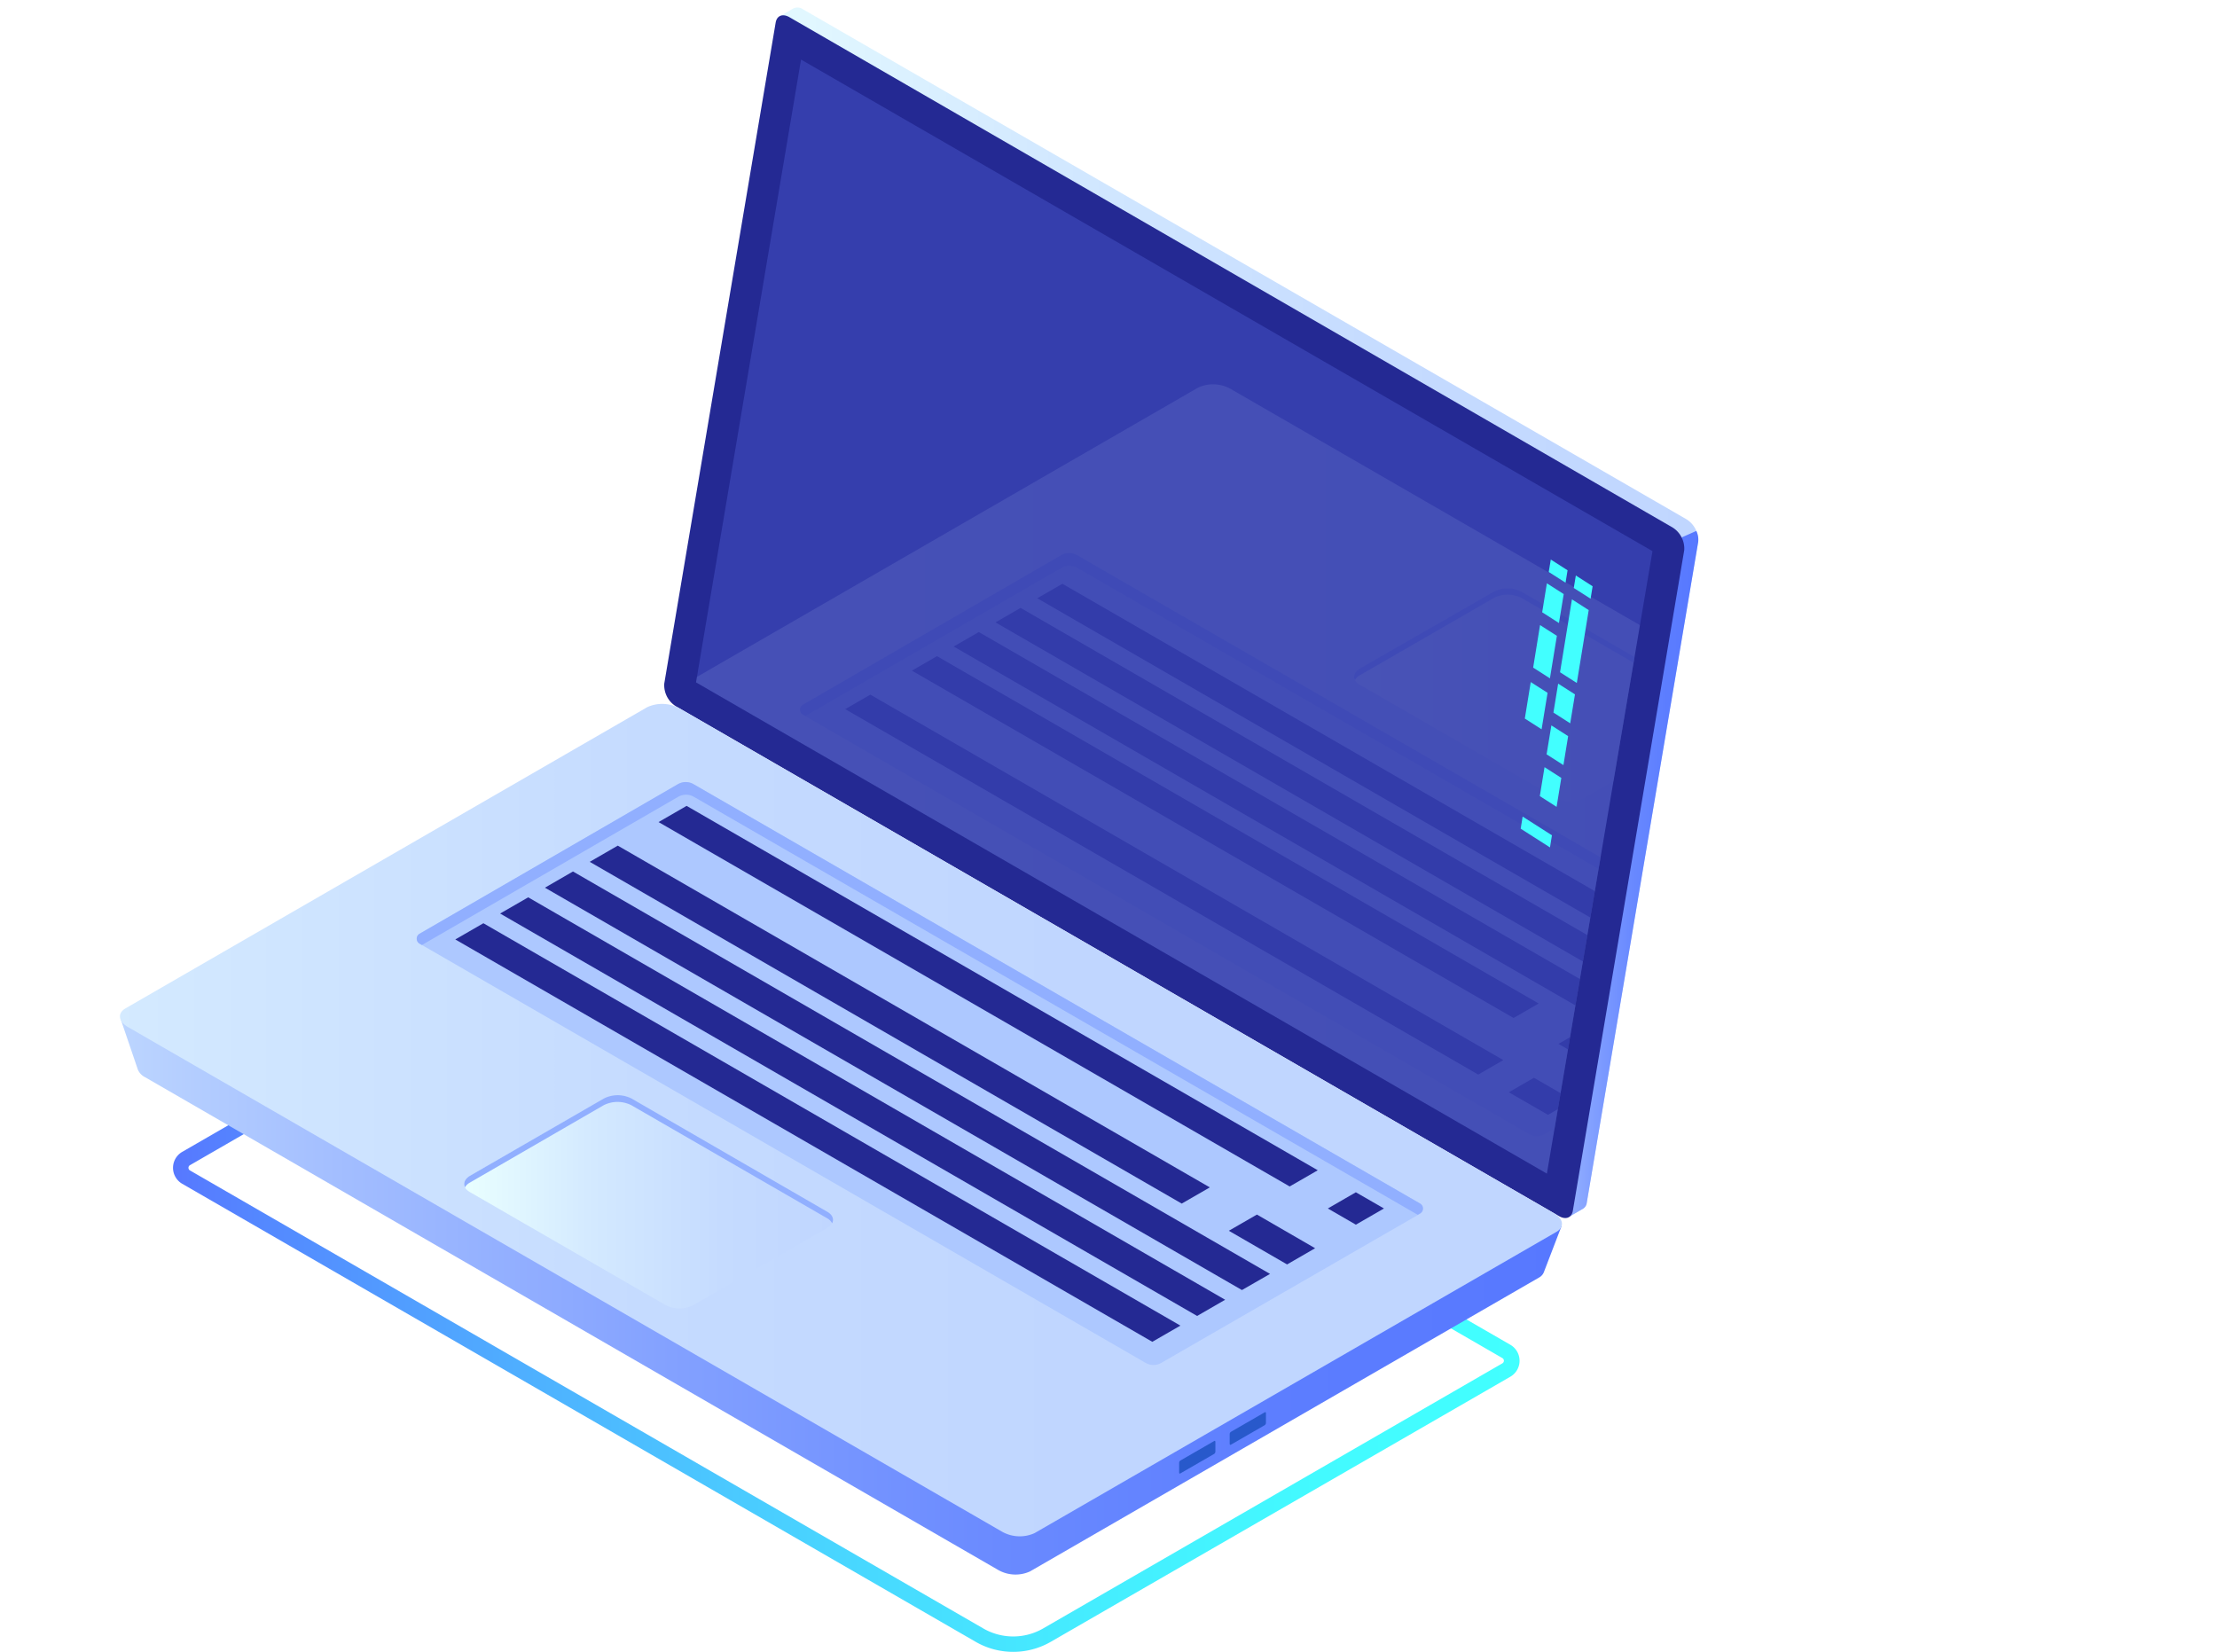 <svg xmlns="http://www.w3.org/2000/svg" xmlns:xlink="http://www.w3.org/1999/xlink" viewBox="0 0 385.89 287.54"><defs><style>.cls-1{mask:url(#mask);filter:url(#luminosity-noclip-9);}.cls-10,.cls-12,.cls-14,.cls-16,.cls-2,.cls-4,.cls-6,.cls-8{mix-blend-mode:multiply;}.cls-2{fill:url(#Áåçûìÿííûé_ãðàäèåíò_57);}.cls-3{mask:url(#mask-2);filter:url(#luminosity-noclip-14);}.cls-4{fill:url(#Áåçûìÿííûé_ãðàäèåíò_57-2);}.cls-5{mask:url(#mask-3);filter:url(#luminosity-noclip-15);}.cls-6{fill:url(#Áåçûìÿííûé_ãðàäèåíò_57-3);}.cls-7{mask:url(#mask-4);filter:url(#luminosity-noclip-16);}.cls-8{fill:url(#Áåçûìÿííûé_ãðàäèåíò_57-4);}.cls-9{mask:url(#mask-5);filter:url(#luminosity-noclip-10);}.cls-10{fill:url(#Áåçûìÿííûé_ãðàäèåíò_57-5);}.cls-11{mask:url(#mask-6);filter:url(#luminosity-noclip-11);}.cls-12{fill:url(#Áåçûìÿííûé_ãðàäèåíò_57-6);}.cls-13{mask:url(#mask-7);filter:url(#luminosity-noclip-12);}.cls-14{fill:url(#Áåçûìÿííûé_ãðàäèåíò_57-7);}.cls-15{mask:url(#mask-8);filter:url(#luminosity-noclip-13);}.cls-16{fill:url(#Áåçûìÿííûé_ãðàäèåíò_57-8);}.cls-17{fill:none;}.cls-18{mask:url(#mask-9);}.cls-19,.cls-21,.cls-23,.cls-25,.cls-27,.cls-29,.cls-31,.cls-33{opacity:0.66;}.cls-19{fill:url(#Áåçûìÿííûé_ãðàäèåíò_32);}.cls-20{mask:url(#mask-10);}.cls-21{fill:url(#Áåçûìÿííûé_ãðàäèåíò_32-2);}.cls-22{mask:url(#mask-11);}.cls-23{fill:url(#Áåçûìÿííûé_ãðàäèåíò_32-3);}.cls-24{mask:url(#mask-12);}.cls-25{fill:url(#Áåçûìÿííûé_ãðàäèåíò_32-4);}.cls-26{mask:url(#mask-13);}.cls-27{fill:url(#Áåçûìÿííûé_ãðàäèåíò_32-5);}.cls-28{mask:url(#mask-14);}.cls-29{fill:url(#Áåçûìÿííûé_ãðàäèåíò_32-6);}.cls-30{mask:url(#mask-15);}.cls-31{fill:url(#Áåçûìÿííûé_ãðàäèåíò_32-7);}.cls-32{mask:url(#mask-16);}.cls-33{fill:url(#Áåçûìÿííûé_ãðàäèåíò_32-8);}.cls-34{fill:url(#Áåçûìÿííûé_ãðàäèåíò_20);}.cls-35{fill:url(#Áåçûìÿííûé_ãðàäèåíò_28);}.cls-36{fill:url(#Áåçûìÿííûé_ãðàäèåíò_29);}.cls-37{fill:#242993;}.cls-38{opacity:0.51;}.cls-39{fill:#4553c7;}.cls-40{fill:url(#Áåçûìÿííûé_ãðàäèåíò_29-2);}.cls-41{fill:url(#Áåçûìÿííûé_ãðàäèåíò_28-2);}.cls-42{fill:#2859cb;}.cls-43{fill:#adc8ff;}.cls-44{fill:#91afff;}.cls-45{fill:url(#Áåçûìÿííûé_ãðàäèåíò_28-3);}.cls-46{opacity:0.11;}.cls-47{clip-path:url(#clip-path);}.cls-48{fill:url(#Áåçûìÿííûé_ãðàäèåíò_28-4);}.cls-49{fill:url(#Áåçûìÿííûé_ãðàäèåíò_28-5);}.cls-50{fill:#42ffff;}.cls-51{filter:url(#luminosity-noclip-8);}.cls-52{filter:url(#luminosity-noclip-7);}.cls-53{filter:url(#luminosity-noclip-6);}.cls-54{filter:url(#luminosity-noclip-5);}.cls-55{filter:url(#luminosity-noclip-4);}.cls-56{filter:url(#luminosity-noclip-3);}.cls-57{filter:url(#luminosity-noclip-2);}.cls-58{filter:url(#luminosity-noclip);}</style><filter id="luminosity-noclip" x="0" y="-8300.81" width="209.59" height="32766" filterUnits="userSpaceOnUse" color-interpolation-filters="sRGB"><feFlood flood-color="#fff" result="bg"/><feBlend in="SourceGraphic" in2="bg"/></filter><mask id="mask" x="0" y="-8300.81" width="209.59" height="32766" maskUnits="userSpaceOnUse"><g class="cls-58"/></mask><linearGradient id="Áåçûìÿííûé_ãðàäèåíò_57" x1="-673.27" y1="1791.44" x2="-673.27" y2="1587.11" gradientTransform="matrix(0.87, -0.5, 1, 0.58, -994.61, -1097.87)" gradientUnits="userSpaceOnUse"><stop offset="0"/><stop offset="0.06" stop-color="#2a2a2a"/><stop offset="0.15" stop-color="#626262"/><stop offset="0.23" stop-color="#929292"/><stop offset="0.31" stop-color="#b6b6b6"/><stop offset="0.39" stop-color="#d1d1d1"/><stop offset="0.45" stop-color="#e0e0e0"/><stop offset="0.51" stop-color="#e6e6e6"/><stop offset="0.55" stop-color="#dedede"/><stop offset="0.62" stop-color="#c9c9c9"/><stop offset="0.71" stop-color="#a7a7a7"/><stop offset="0.8" stop-color="#787878"/><stop offset="0.91" stop-color="#3b3b3b"/><stop offset="1"/></linearGradient><filter id="luminosity-noclip-2" x="85.72" y="-8300.81" width="264.59" height="32766" filterUnits="userSpaceOnUse" color-interpolation-filters="sRGB"><feFlood flood-color="#fff" result="bg"/><feBlend in="SourceGraphic" in2="bg"/></filter><mask id="mask-2" x="85.72" y="-8300.81" width="264.59" height="32766" maskUnits="userSpaceOnUse"><g class="cls-57"/></mask><linearGradient id="Áåçûìÿííûé_ãðàäèåíò_57-2" x1="-465.23" y1="1751.34" x2="-465.23" y2="1491.84" xlink:href="#Áåçûìÿííûé_ãðàäèåíò_57"/><filter id="luminosity-noclip-3" x="89.31" y="-8300.81" width="225.76" height="32766" filterUnits="userSpaceOnUse" color-interpolation-filters="sRGB"><feFlood flood-color="#fff" result="bg"/><feBlend in="SourceGraphic" in2="bg"/></filter><mask id="mask-3" x="89.31" y="-8300.81" width="225.76" height="32766" maskUnits="userSpaceOnUse"><g class="cls-56"/></mask><linearGradient id="Áåçûìÿííûé_ãðàäèåíò_57-3" x1="-551.83" y1="1791.44" x2="-551.83" y2="1570.89" xlink:href="#Áåçûìÿííûé_ãðàäèåíò_57"/><filter id="luminosity-noclip-4" x="131.85" y="-8300.81" width="97.67" height="32766" filterUnits="userSpaceOnUse" color-interpolation-filters="sRGB"><feFlood flood-color="#fff" result="bg"/><feBlend in="SourceGraphic" in2="bg"/></filter><mask id="mask-4" x="131.85" y="-8300.81" width="97.67" height="32766" maskUnits="userSpaceOnUse"><g class="cls-55"/></mask><linearGradient id="Áåçûìÿííûé_ãðàäèåíò_57-4" x1="-521.47" y1="1679.18" x2="-521.47" y2="1587.11" xlink:href="#Áåçûìÿííûé_ãðàäèåíò_57"/><filter id="luminosity-noclip-5" x="75.15" y="-8300.81" width="112.04" height="32766" filterUnits="userSpaceOnUse" color-interpolation-filters="sRGB"><feFlood flood-color="#fff" result="bg"/><feBlend in="SourceGraphic" in2="bg"/></filter><mask id="mask-5" x="75.15" y="-8300.81" width="112.04" height="32766" maskUnits="userSpaceOnUse"><g class="cls-54"/></mask><linearGradient id="Áåçûìÿííûé_ãðàäèåíò_57-5" x1="-642.91" y1="1742.52" x2="-642.91" y2="1636.03" xlink:href="#Áåçûìÿííûé_ãðàäèåíò_57"/><filter id="luminosity-noclip-6" x="123.34" y="-8300.81" width="138.99" height="32766" filterUnits="userSpaceOnUse" color-interpolation-filters="sRGB"><feFlood flood-color="#fff" result="bg"/><feBlend in="SourceGraphic" in2="bg"/></filter><mask id="mask-6" x="123.34" y="-8300.81" width="138.99" height="32766" maskUnits="userSpaceOnUse"><g class="cls-53"/></mask><linearGradient id="Áåçûìÿííûé_ãðàäèåíò_57-6" x1="-612.55" y1="1791.44" x2="-612.55" y2="1657.92" xlink:href="#Áåçûìÿííûé_ãðàäèåíò_57"/><filter id="luminosity-noclip-7" x="24.11" y="-8300.81" width="264.59" height="32766" filterUnits="userSpaceOnUse" color-interpolation-filters="sRGB"><feFlood flood-color="#fff" result="bg"/><feBlend in="SourceGraphic" in2="bg"/></filter><mask id="mask-7" x="24.11" y="-8300.81" width="264.59" height="32766" maskUnits="userSpaceOnUse"><g class="cls-52"/></mask><linearGradient id="Áåçûìÿííûé_ãðàäèåíò_57-7" x1="-582.19" y1="1791.44" x2="-582.19" y2="1531.94" xlink:href="#Áåçûìÿííûé_ãðàäèåíò_57"/><filter id="luminosity-noclip-8" x="121.29" y="-8300.81" width="264.59" height="32766" filterUnits="userSpaceOnUse" color-interpolation-filters="sRGB"><feFlood flood-color="#fff" result="bg"/><feBlend in="SourceGraphic" in2="bg"/></filter><mask id="mask-8" x="121.29" y="-8300.81" width="264.59" height="32766" maskUnits="userSpaceOnUse"><g class="cls-51"/></mask><linearGradient id="Áåçûìÿííûé_ãðàäèåíò_57-8" x1="-494.3" y1="1812.35" x2="-494.3" y2="1552.85" xlink:href="#Áåçûìÿííûé_ãðàäèåíò_57"/><filter id="luminosity-noclip-9" x="0" y="158.57" width="209.59" height="122.33" filterUnits="userSpaceOnUse" color-interpolation-filters="sRGB"><feFlood flood-color="#fff" result="bg"/><feBlend in="SourceGraphic" in2="bg"/></filter><mask id="mask-9" x="0" y="158.57" width="209.59" height="122.33" maskUnits="userSpaceOnUse"><g class="cls-1"><path class="cls-2" d="M3.43,159.95l-1,.56c-3.61,2.06-3.18,5.7,1,8.12L192.11,278.88c4.15,2.42,10.44,2.72,14.05.66l1-.56c3.61-2.06,3.18-5.7-1-8.12L17.48,160.6C13.33,158.18,7,157.89,3.43,159.95Z"/></g></mask><linearGradient id="Áåçûìÿííûé_ãðàäèåíò_32" x1="-673.27" y1="1791.44" x2="-673.27" y2="1587.11" gradientTransform="matrix(0.87, -0.5, 1, 0.58, -994.61, -1097.87)" gradientUnits="userSpaceOnUse"><stop offset="0" stop-color="#5778ff"/><stop offset="0.01" stop-color="#567cff"/><stop offset="0.13" stop-color="#4fabff"/><stop offset="0.24" stop-color="#49cfff"/><stop offset="0.34" stop-color="#45eaff"/><stop offset="0.43" stop-color="#43f9ff"/><stop offset="0.51" stop-color="#42ffff"/><stop offset="0.57" stop-color="#43f7ff"/><stop offset="0.67" stop-color="#46e3ff"/><stop offset="0.8" stop-color="#4cc0ff"/><stop offset="0.93" stop-color="#5391ff"/><stop offset="1" stop-color="#5778ff"/></linearGradient><filter id="luminosity-noclip-10" x="75.15" y="172.03" width="112.04" height="65.33" filterUnits="userSpaceOnUse" color-interpolation-filters="sRGB"><feFlood flood-color="#fff" result="bg"/><feBlend in="SourceGraphic" in2="bg"/></filter><mask id="mask-10" x="75.15" y="172.03" width="112.04" height="65.33" maskUnits="userSpaceOnUse"><g class="cls-9"><path class="cls-10" d="M78.57,173.4l-1,.56c-3.61,2.06-3.18,5.7,1,8.12l91.14,53.25c4.15,2.42,10.44,2.72,14.05.66l1-.56c3.61-2.06,3.18-5.7-1-8.12L92.63,174.06C88.48,171.64,82.19,171.34,78.57,173.4Z"/></g></mask><linearGradient id="Áåçûìÿííûé_ãðàäèåíò_32-2" x1="-642.91" y1="1742.52" x2="-642.91" y2="1636.03" xlink:href="#Áåçûìÿííûé_ãðàäèåíò_32"/><filter id="luminosity-noclip-11" x="123.34" y="169.74" width="138.99" height="81.08" filterUnits="userSpaceOnUse" color-interpolation-filters="sRGB"><feFlood flood-color="#fff" result="bg"/><feBlend in="SourceGraphic" in2="bg"/></filter><mask id="mask-11" x="123.34" y="169.74" width="138.99" height="81.08" maskUnits="userSpaceOnUse"><g class="cls-11"><path class="cls-12" d="M126.77,171.11l-1,.56c-3.61,2.06-3.18,5.7,1,8.12l118.09,69c4.15,2.42,10.44,2.72,14.05.66l1-.56c3.61-2.06,3.18-5.7-1-8.12l-118.09-69C136.67,169.34,130.38,169.05,126.77,171.11Z"/></g></mask><linearGradient id="Áåçûìÿííûé_ãðàäèåíò_32-3" x1="-612.55" y1="1791.44" x2="-612.55" y2="1657.92" xlink:href="#Áåçûìÿííûé_ãðàäèåíò_32"/><filter id="luminosity-noclip-12" x="24.11" y="81.31" width="264.59" height="154.47" filterUnits="userSpaceOnUse" color-interpolation-filters="sRGB"><feFlood flood-color="#fff" result="bg"/><feBlend in="SourceGraphic" in2="bg"/></filter><mask id="mask-12" x="24.11" y="81.31" width="264.59" height="154.47" maskUnits="userSpaceOnUse"><g class="cls-13"><path class="cls-14" d="M27.54,82.68l-1,.56c-3.61,2.06-3.18,5.7,1,8.12L271.22,233.75c4.15,2.42,10.44,2.72,14.05.66l1-.56c3.61-2.06,3.18-5.7-1-8.12L41.59,83.34C37.44,80.92,31.15,80.62,27.54,82.68Z"/></g></mask><linearGradient id="Áåçûìÿííûé_ãðàäèåíò_32-4" x1="-582.19" y1="1791.44" x2="-582.19" y2="1531.94" xlink:href="#Áåçûìÿííûé_ãðàäèåíò_32"/><filter id="luminosity-noclip-13" x="121.29" y="49.94" width="264.59" height="154.47" filterUnits="userSpaceOnUse" color-interpolation-filters="sRGB"><feFlood flood-color="#fff" result="bg"/><feBlend in="SourceGraphic" in2="bg"/></filter><mask id="mask-13" x="121.29" y="49.94" width="264.59" height="154.47" maskUnits="userSpaceOnUse"><g class="cls-15"><path class="cls-16" d="M124.72,51.31l-1,.56c-3.61,2.06-3.18,5.7,1,8.12L368.4,202.38c4.15,2.42,10.44,2.72,14.05.66l1-.56c3.61-2.06,3.18-5.7-1-8.12L138.78,52C134.63,49.55,128.34,49.25,124.72,51.31Z"/></g></mask><linearGradient id="Áåçûìÿííûé_ãðàäèåíò_32-5" x1="-494.3" y1="1812.35" x2="-494.3" y2="1552.85" xlink:href="#Áåçûìÿííûé_ãðàäèåíò_32"/><filter id="luminosity-noclip-14" x="85.72" y="0" width="264.59" height="154.47" filterUnits="userSpaceOnUse" color-interpolation-filters="sRGB"><feFlood flood-color="#fff" result="bg"/><feBlend in="SourceGraphic" in2="bg"/></filter><mask id="mask-14" x="85.72" y="0" width="264.59" height="154.47" maskUnits="userSpaceOnUse"><g class="cls-3"><path class="cls-4" d="M89.15,1.37l-1,.56c-3.61,2.06-3.18,5.7,1,8.12L332.83,152.44c4.15,2.42,10.44,2.72,14.05.66l1-.56c3.61-2.06,3.18-5.7-1-8.12L103.2,2C99.05-.4,92.76-.69,89.15,1.37Z"/></g></mask><linearGradient id="Áåçûìÿííûé_ãðàäèåíò_32-6" x1="-465.23" y1="1751.34" x2="-465.23" y2="1491.84" xlink:href="#Áåçûìÿííûé_ãðàäèåíò_32"/><filter id="luminosity-noclip-15" x="89.31" y="88.96" width="225.76" height="131.78" filterUnits="userSpaceOnUse" color-interpolation-filters="sRGB"><feFlood flood-color="#fff" result="bg"/><feBlend in="SourceGraphic" in2="bg"/></filter><mask id="mask-15" x="89.31" y="88.96" width="225.76" height="131.78" maskUnits="userSpaceOnUse"><g class="cls-5"><path class="cls-6" d="M92.73,90.33l-1,.56c-3.61,2.06-3.18,5.7,1,8.12l204.86,119.7c4.15,2.42,10.44,2.72,14.05.66l1-.56c3.61-2.06,3.18-5.7-1-8.12L106.79,91C102.64,88.56,96.35,88.27,92.73,90.33Z"/></g></mask><linearGradient id="Áåçûìÿííûé_ãðàäèåíò_32-7" x1="-551.83" y1="1791.44" x2="-551.83" y2="1570.89" xlink:href="#Áåçûìÿííûé_ãðàäèåíò_32"/><filter id="luminosity-noclip-16" x="131.85" y="83.36" width="97.67" height="56.94" filterUnits="userSpaceOnUse" color-interpolation-filters="sRGB"><feFlood flood-color="#fff" result="bg"/><feBlend in="SourceGraphic" in2="bg"/></filter><mask id="mask-16" x="131.85" y="83.36" width="97.67" height="56.94" maskUnits="userSpaceOnUse"><g class="cls-7"><path class="cls-8" d="M135.27,84.73l-1,.56c-3.61,2.06-3.18,5.7,1,8.12L212,138.27c4.15,2.42,10.44,2.72,14.05.66l1-.56c3.61-2.06,3.18-5.7-1-8.12L149.33,85.39C145.18,83,138.89,82.67,135.27,84.73Z"/></g></mask><linearGradient id="Áåçûìÿííûé_ãðàäèåíò_32-8" x1="-521.47" y1="1679.18" x2="-521.47" y2="1587.11" xlink:href="#Áåçûìÿííûé_ãðàäèåíò_32"/><linearGradient id="Áåçûìÿííûé_ãðàäèåíò_20" x1="-1735.06" y1="219.06" x2="-1500.74" y2="219.06" gradientTransform="matrix(-1, 0, 0, 1, -1470.61, 0)" gradientUnits="userSpaceOnUse"><stop offset="0" stop-color="#42ffff"/><stop offset="0.15" stop-color="#43faff"/><stop offset="0.33" stop-color="#45ecff"/><stop offset="0.52" stop-color="#49d4ff"/><stop offset="0.72" stop-color="#4eb3ff"/><stop offset="0.93" stop-color="#5489ff"/><stop offset="1" stop-color="#5778ff"/></linearGradient><linearGradient id="Áåçûìÿííûé_ãðàäèåíò_28" x1="-1766.23" y1="106.58" x2="-1588.61" y2="106.58" gradientTransform="matrix(-1, 0, 0, 1, -1470.61, 0)" gradientUnits="userSpaceOnUse"><stop offset="0" stop-color="#c0d6ff"/><stop offset="0.3" stop-color="#c5dbff"/><stop offset="0.65" stop-color="#d3e9ff"/><stop offset="1" stop-color="#e9ffff"/></linearGradient><linearGradient id="Áåçûìÿííûé_ãðàäèåíò_29" x1="-1766.22" y1="152.13" x2="-1735.73" y2="152.13" gradientTransform="matrix(-1, 0, 0, 1, -1470.61, 0)" gradientUnits="userSpaceOnUse"><stop offset="0" stop-color="#5778ff"/><stop offset="0.18" stop-color="#5c7dff"/><stop offset="0.39" stop-color="#6a8aff"/><stop offset="0.61" stop-color="#82a0ff"/><stop offset="0.85" stop-color="#a3beff"/><stop offset="1" stop-color="#bcd5ff"/></linearGradient><linearGradient id="Áåçûìÿííûé_ãðàäèåíò_29-2" x1="-1742.43" y1="203.34" x2="-1491.58" y2="203.34" xlink:href="#Áåçûìÿííûé_ãðàäèåíò_29"/><linearGradient id="Áåçûìÿííûé_ãðàäèåíò_28-2" x1="-1658.14" y1="194.97" x2="-1407.16" y2="194.97" xlink:href="#Áåçûìÿííûé_ãðàäèåíò_28"/><linearGradient id="Áåçûìÿííûé_ãðàäèåíò_28-3" x1="-1615.64" y1="209.22" x2="-1551.39" y2="209.22" xlink:href="#Áåçûìÿííûé_ãðàäèåíò_28"/><clipPath id="clip-path"><polygon id="SVGID" class="cls-17" points="139.43 10.37 287.63 95.94 269.25 204.29 121.15 118.78 139.43 10.37"/></clipPath><linearGradient id="Áåçûìÿííûé_ãðàäèåíò_28-4" x1="-1754.03" y1="139.34" x2="-1503.05" y2="139.34" xlink:href="#Áåçûìÿííûé_ãðàäèåíò_28"/><linearGradient id="Áåçûìÿííûé_ãðàäèåíò_28-5" x1="-1770.55" y1="120.92" x2="-1706.31" y2="120.92" xlink:href="#Áåçûìÿííûé_ãðàäèåíò_28"/></defs><title>Asset 2</title><g id="Layer_2" data-name="Layer 2"><g id="Ñëîé_1" data-name="Ñëîé 1"><g class="cls-18"><path class="cls-19" d="M3.43,159.95l-1,.56c-3.61,2.06-3.18,5.7,1,8.12L192.11,278.88c4.15,2.42,10.44,2.72,14.05.66l1-.56c3.61-2.06,3.18-5.7-1-8.12L17.48,160.6C13.33,158.18,7,157.89,3.43,159.95Z"/></g><g class="cls-20"><path class="cls-21" d="M78.57,173.4l-1,.56c-3.61,2.06-3.18,5.7,1,8.12l91.14,53.25c4.15,2.42,10.44,2.72,14.05.66l1-.56c3.61-2.06,3.18-5.7-1-8.12L92.63,174.06C88.48,171.64,82.19,171.34,78.57,173.4Z"/></g><g class="cls-22"><path class="cls-23" d="M126.77,171.11l-1,.56c-3.61,2.06-3.18,5.7,1,8.12l118.09,69c4.15,2.42,10.44,2.72,14.05.66l1-.56c3.61-2.06,3.18-5.7-1-8.12l-118.09-69C136.67,169.34,130.38,169.05,126.77,171.11Z"/></g><g class="cls-24"><path class="cls-25" d="M27.54,82.68l-1,.56c-3.61,2.06-3.18,5.7,1,8.12L271.22,233.75c4.15,2.42,10.44,2.72,14.05.66l1-.56c3.61-2.06,3.18-5.7-1-8.12L41.59,83.34C37.44,80.92,31.15,80.62,27.54,82.68Z"/></g><g class="cls-26"><path class="cls-27" d="M124.72,51.31l-1,.56c-3.61,2.06-3.18,5.7,1,8.12L368.4,202.38c4.15,2.42,10.44,2.72,14.05.66l1-.56c3.61-2.06,3.18-5.7-1-8.12L138.78,52C134.63,49.55,128.34,49.25,124.72,51.31Z"/></g><g class="cls-28"><path class="cls-29" d="M89.15,1.37l-1,.56c-3.61,2.06-3.18,5.7,1,8.12L332.83,152.44c4.15,2.42,10.44,2.72,14.05.66l1-.56c3.61-2.06,3.18-5.7-1-8.12L103.2,2C99.05-.4,92.76-.69,89.15,1.37Z"/></g><g class="cls-30"><path class="cls-31" d="M92.73,90.33l-1,.56c-3.61,2.06-3.18,5.7,1,8.12l204.86,119.7c4.15,2.42,10.44,2.72,14.05.66l1-.56c3.61-2.06,3.18-5.7-1-8.12L106.79,91C102.64,88.56,96.35,88.27,92.73,90.33Z"/></g><g class="cls-32"><path class="cls-33" d="M135.27,84.73l-1,.56c-3.61,2.06-3.18,5.7,1,8.12L212,138.27c4.15,2.42,10.44,2.72,14.05.66l1-.56c3.61-2.06,3.18-5.7-1-8.12L149.33,85.39C145.18,83,138.89,82.67,135.27,84.73Z"/></g><path class="cls-34" d="M176.36,287.54a13.07,13.07,0,0,1-6.54-1.75L31.73,206.07a3.21,3.21,0,0,1,0-5.57l86.48-49.93.67.39,144,83.12a3.21,3.21,0,0,1,0,5.57L182.9,285.79A13.07,13.07,0,0,1,176.36,287.54ZM118.21,153.67,33.07,202.82a.53.53,0,0,0,0,.92l138.09,79.73a10.42,10.42,0,0,0,10.4,0l79.94-46.15a.53.53,0,0,0,0-.92Z"/><path class="cls-35" d="M118,117.63,137.27,3.49l-1.55-.65L138,1.51h0a1.67,1.67,0,0,1,1.79.12L293.58,90.41a4.34,4.34,0,0,1,2,3.91l-19.39,115a1.44,1.44,0,0,1-.81,1.17h0l-2.27,1.31-.39-2.12.13,0L120,121.54A4.34,4.34,0,0,1,118,117.63Z"/><path class="cls-36" d="M292.73,93.54l2.53-1.12a3.48,3.48,0,0,1,.33,1.9l-19.39,115a1.44,1.44,0,0,1-.81,1.17h0l-2.27,1.31-.39-2.12.13,0-7.73-4.46Z"/><path class="cls-37" d="M117.61,122.92l153.75,88.77c1.19.69,2.2.29,2.41-.94l19.39-115a4.34,4.34,0,0,0-2-3.91L137.42,3c-1.19-.69-2.2-.29-2.41.94L115.62,119A4.34,4.34,0,0,0,117.61,122.92Z"/><g class="cls-38"><polygon class="cls-39" points="139.43 10.37 287.63 95.94 269.25 204.29 121.15 118.78 139.43 10.37"/></g><path class="cls-40" d="M21,177.39l8.39,4.38,84.14-48.58a6.1,6.1,0,0,1,5.49.23L264.1,217.2c1.39-.78,7.72-3.82,7.72-3.82l-3.07,8h0a1.83,1.83,0,0,1-.86,1l-88.61,51.16a6.1,6.1,0,0,1-5.49-.23L25.27,187.52A2.65,2.65,0,0,1,24,186.2h0Z"/><path class="cls-41" d="M22.26,178.77l152.19,87.87a6.26,6.26,0,0,0,5.63.23l90.82-52.43c1.44-.83,1.26-2.29-.4-3.25L118.3,123.32a6.26,6.26,0,0,0-5.63-.23L21.86,175.52C20.41,176.35,20.59,177.8,22.26,178.77Z"/><path class="cls-42" d="M220.35,247.62V246c0-.16-.1-.23-.21-.16l-5.89,3.4a.51.51,0,0,0-.21.41v1.67c0,.16.1.23.21.16l5.89-3.4A.51.51,0,0,0,220.35,247.62Z"/><path class="cls-42" d="M211.55,252.71V251c0-.16-.1-.23-.21-.16l-5.89,3.4a.51.51,0,0,0-.21.41v1.67c0,.16.1.23.21.16l5.89-3.4A.51.51,0,0,0,211.55,252.71Z"/><path class="cls-43" d="M247.22,209.52l-126.47-73a2.72,2.72,0,0,0-2.72,0L73,162.56a1,1,0,0,0,0,1.68l126.41,73a2.72,2.72,0,0,0,2.72,0l45.1-26A1,1,0,0,0,247.22,209.52Z"/><path class="cls-44" d="M247.22,211.2l-.45.26-126-72.76a2.72,2.72,0,0,0-2.72,0L73.44,164.5l-.45-.26a1,1,0,0,1,0-1.68l45-26.06a2.72,2.72,0,0,1,2.72,0l126.47,73A1,1,0,0,1,247.22,211.2Z"/><polygon class="cls-37" points="114.63 143.1 224.48 206.53 229.37 203.71 119.51 140.28 114.63 143.1"/><polygon class="cls-37" points="102.65 150.02 205.69 209.51 210.58 206.69 107.53 147.2 102.65 150.02"/><polygon class="cls-37" points="94.85 154.52 216.17 224.56 221.06 221.75 99.73 151.7 94.85 154.52"/><polygon class="cls-37" points="87.05 159.02 208.37 229.07 213.25 226.25 91.94 156.2 87.05 159.02"/><polygon class="cls-37" points="79.25 163.53 200.57 233.57 205.46 230.75 84.14 160.71 79.25 163.53"/><polygon class="cls-37" points="231.12 210.36 236 213.18 240.89 210.36 236 207.54 231.12 210.36"/><polygon class="cls-37" points="213.89 214.24 224.03 220.1 228.91 217.28 218.78 211.42 213.89 214.24"/><path class="cls-45" d="M115.88,227.19,81.78,207.5c-1.33-.77-1.33-2,0-2.79l23.32-13.46a5.33,5.33,0,0,1,4.83,0L144,210.94c1.33.77,1.33,2,0,2.79l-23.32,13.46A5.33,5.33,0,0,1,115.88,227.19Z"/><path class="cls-44" d="M144,212.08l-34.1-19.69a5.33,5.33,0,0,0-4.83,0L81.78,205.86a2.09,2.09,0,0,0-.84.82c-.35-.67-.08-1.43.84-2l23.32-13.46a5.33,5.33,0,0,1,4.83,0L144,210.94c.92.53,1.19,1.29.84,2A2.09,2.09,0,0,0,144,212.08Z"/><g class="cls-46"><g class="cls-47"><path class="cls-48" d="M118.15,123.13,270.34,211a6.26,6.26,0,0,0,5.63.23l90.82-52.43c1.44-.83,1.26-2.29-.4-3.25L214.19,67.69a6.26,6.26,0,0,0-5.63-.23l-90.82,52.43C116.31,120.72,116.49,122.17,118.15,123.13Z"/><path class="cls-49" d="M270.79,138.89l-34.1-19.69c-1.33-.77-1.33-2,0-2.79L260,103a5.33,5.33,0,0,1,4.83,0l34.1,19.69c1.33.77,1.33,2,0,2.79l-23.32,13.46A5.33,5.33,0,0,1,270.79,138.89Z"/><path class="cls-44" d="M298.94,123.78l-34.1-19.69a5.33,5.33,0,0,0-4.83,0l-23.32,13.46a2.09,2.09,0,0,0-.84.82c-.35-.67-.08-1.43.84-2L260,103a5.33,5.33,0,0,1,4.83,0l34.1,19.69c.92.53,1.19,1.29.84,2A2.09,2.09,0,0,0,298.94,123.78Z"/><path class="cls-43" d="M313.93,169.66l-126.47-73a2.72,2.72,0,0,0-2.72,0l-45,26.06a1,1,0,0,0,0,1.68l126.41,73a2.72,2.72,0,0,0,2.72,0l45.1-26A1,1,0,0,0,313.93,169.66Z"/><path class="cls-44" d="M313.93,171.34l-.45.26-126-72.76a2.72,2.72,0,0,0-2.72,0l-44.58,25.79-.45-.26a1,1,0,0,1,0-1.68l45-26.06a2.72,2.72,0,0,1,2.72,0l126.47,73A1,1,0,0,1,313.93,171.34Z"/><polygon class="cls-37" points="151.49 120.92 261.66 184.53 257.3 187.05 147.12 123.44 151.49 120.92"/><polygon class="cls-37" points="163.09 114.22 267.82 174.68 263.45 177.2 158.73 116.74 163.09 114.22"/><polygon class="cls-37" points="275.64 179.19 285.42 184.84 281.05 187.36 271.27 181.71 275.64 179.19"/><polygon class="cls-37" points="267 187.61 273.81 191.54 269.44 194.06 262.63 190.13 267 187.61"/><polygon class="cls-37" points="170.37 110.02 292.69 180.64 288.33 183.16 166 112.54 170.37 110.02"/><polygon class="cls-37" points="177.64 105.82 299.96 176.44 295.6 178.96 173.28 108.34 177.64 105.82"/><polygon class="cls-37" points="184.92 101.62 307.24 172.24 302.87 174.76 180.55 104.14 184.92 101.62"/></g></g><polygon class="cls-50" points="273.93 102.35 276.86 104.22 277.21 102.05 274.29 100.18 273.93 102.35"/><polygon class="cls-50" points="271.54 117.02 274.46 118.89 276.53 106.2 273.61 104.33 271.54 117.02"/><polygon class="cls-50" points="270.39 124.04 273.31 125.91 274.14 120.87 271.21 119 270.39 124.04"/><polygon class="cls-50" points="269.2 131.31 272.13 133.18 272.95 128.14 270.03 126.27 269.2 131.31"/><polygon class="cls-50" points="268.43 106.58 271.35 108.45 272.18 103.41 269.25 101.54 268.43 106.58"/><polygon class="cls-50" points="266.86 116.21 269.78 118.08 270.99 110.68 268.06 108.81 266.86 116.21"/><polygon class="cls-50" points="265.41 125.08 268.33 126.95 269.37 120.6 266.44 118.73 265.41 125.08"/><polygon class="cls-50" points="268.02 138.58 270.94 140.45 271.76 135.41 268.84 133.54 268.02 138.58"/><polygon class="cls-50" points="269.57 99.57 272.5 101.43 272.85 99.27 269.93 97.4 269.57 99.57"/><polygon class="cls-50" points="264.69 144.25 269.79 147.51 270.13 145.4 265.03 142.14 264.69 144.25"/></g></g></svg>